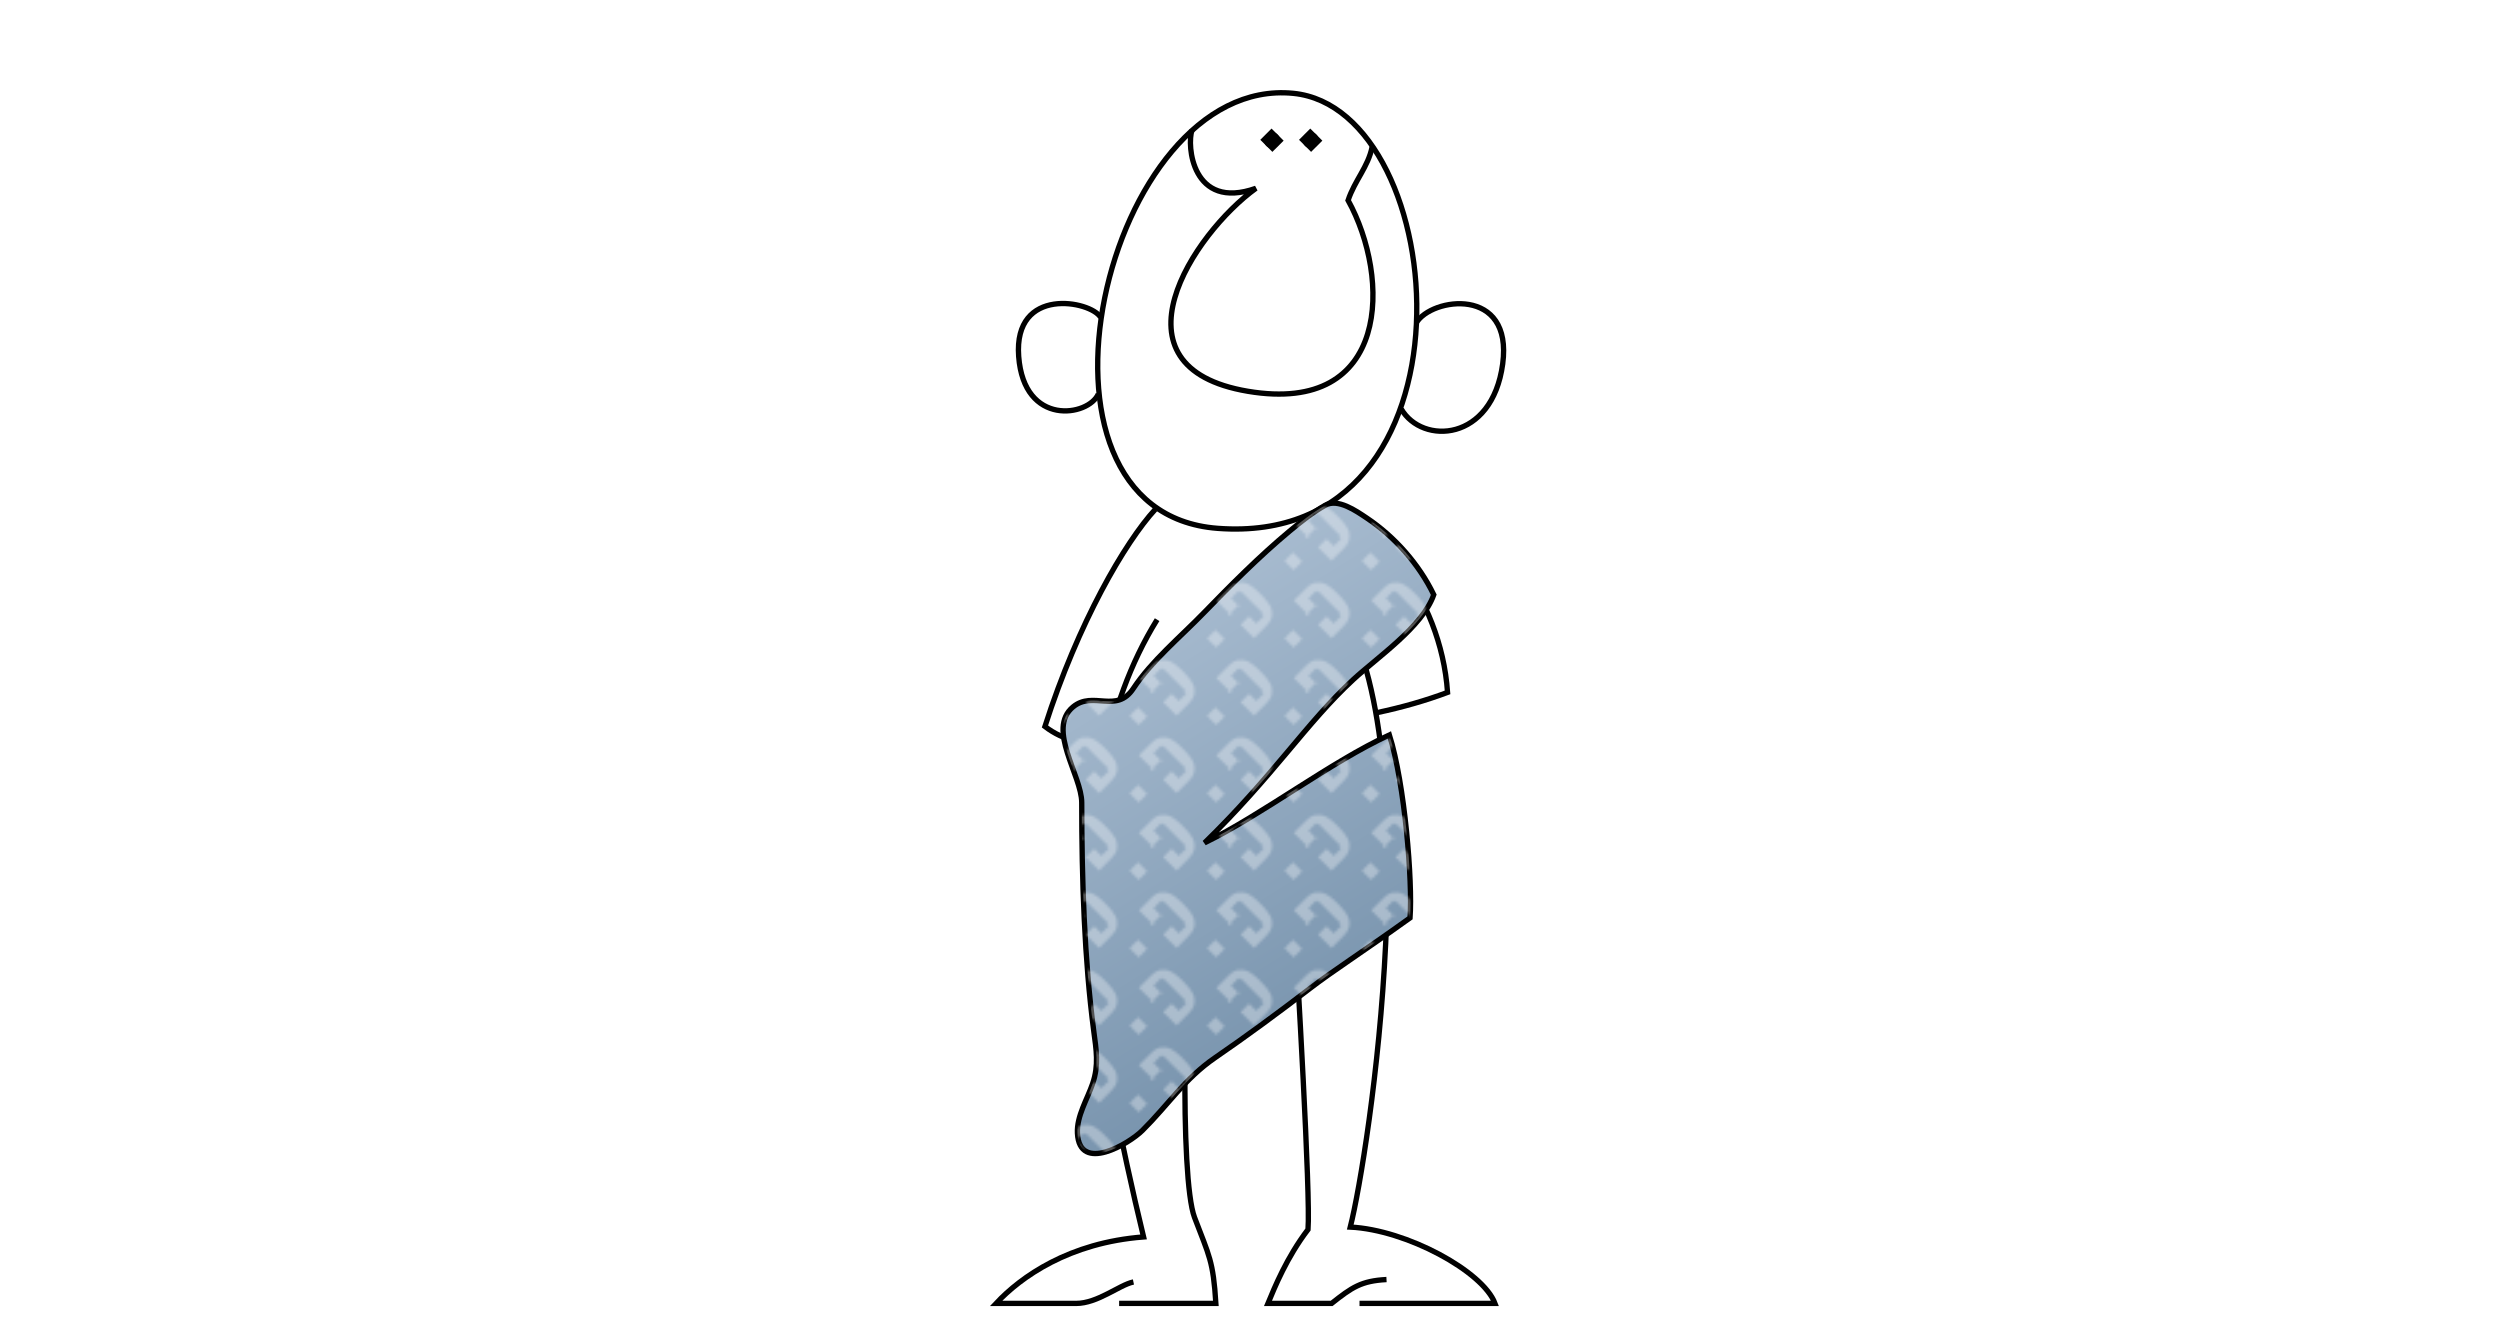 <?xml version="1.0" encoding="utf-8"?>
<!-- Generator: Adobe Illustrator 16.0.5, SVG Export Plug-In . SVG Version: 6.00 Build 0)  -->
<!DOCTYPE svg PUBLIC "-//W3C//DTD SVG 1.1//EN" "http://www.w3.org/Graphics/SVG/1.1/DTD/svg11.dtd">
<svg version="1.1" id="Ebene_1" xmlns="http://www.w3.org/2000/svg" xmlns:xlink="http://www.w3.org/1999/xlink" x="0px" y="0px"
	 width="468px" height="250px" viewBox="0 0 468 250" enable-background="new 0 0 468 250" xml:space="preserve">
<pattern  x="74.5" y="365.5" width="28.347" height="28.347" patternUnits="userSpaceOnUse" id="Design__x26__Training_15" viewBox="7.666 -41.23 28.347 28.347" overflow="visible">
	<g>
		<polygon fill="none" points="7.666,-41.23 36.013,-41.23 36.013,-12.884 7.666,-12.884 		"/>
		<g>
			<path fill="#FFFFFF" d="M43.798-19.795c-4.672-4.672-7.629-4.955-10.754-1.828l-4.697,4.691l5.027,5.023l3.168-3.162
				l-2.689-2.689l2.83-2.828l8.777,8.779l-2.83,2.826l-2.689-2.689l-3.166,3.164l5.027,5.025l4.369-4.369
				C50.335-12.014,48.677-14.916,43.798-19.795z"/>
			<polygon fill="#FFFFFF" points="28.03,-6.566 24.866,-3.4 28.267,0 31.437,-3.166 			"/>
		</g>
		<g>
			<path fill="#FFFFFF" d="M15.451-19.795c-4.672-4.672-7.629-4.955-10.754-1.828L0-16.932l5.027,5.023l3.168-3.162L5.506-17.76
				l2.83-2.828l8.777,8.779l-2.83,2.826l-2.689-2.689L8.428-8.508l5.027,5.025l4.369-4.369
				C21.988-12.014,20.33-14.916,15.451-19.795z"/>
		</g>
		<g>
			<path fill="#FFFFFF" d="M43.798-48.142c-4.672-4.672-7.629-4.955-10.754-1.828l-4.697,4.691l5.027,5.023l3.168-3.162
				l-2.689-2.689l2.83-2.828l8.777,8.779l-2.83,2.826l-2.689-2.689l-3.166,3.164l5.027,5.025l4.369-4.369
				C50.335-40.36,48.677-43.263,43.798-48.142z"/>
			<polygon fill="#FFFFFF" points="28.03,-34.913 24.866,-31.747 28.267,-28.347 31.437,-31.513 			"/>
		</g>
		<g>
			<path fill="#FFFFFF" d="M15.451-48.142c-4.672-4.672-7.629-4.955-10.754-1.828L0-45.278l5.027,5.023l3.168-3.162l-2.689-2.689
				l2.83-2.828l8.777,8.779l-2.83,2.826l-2.689-2.689l-3.166,3.164l5.027,5.025l4.369-4.369
				C21.988-40.36,20.33-43.263,15.451-48.142z"/>
		</g>
	</g>
</pattern>
<g id="Hosen_Rahmen">
	<g>
		<rect fill="none" width="468" height="250"/>
	</g>
</g>
<g id="Verlauf_vorne_zart">
	<rect fill="none" width="468" height="250"/>
</g>
<g id="Palette">
</g>
<path fill="#FFFFFF" d="M262.201,76.321l0.109,0.249c3.939,6.75,17.02,6.189,18.989-8.45c1.97-14.63-13.079-12.521-15.89-7.729
	l-0.286,0.473c0.625-12.242-2.348-24.801-8.044-33.254c-3.85-5.709-8.93-9.539-14.99-10.139c-6.9-0.681-13.18,1.93-18.52,6.579
	c-0.2,0.171-0.41,0.351-0.61,0.54c-8.794,8.033-14.886,21.636-16.816,35.044l-0.114-0.233c-1.829-3.09-16.319-5.91-15.329,7.32
	c0.979,13.219,13.079,11.25,14.909,7.029l0.14-0.231c0.887,9.105,4.271,17.025,10.741,21.521l-0.211,0.29
	c-5.67,6.17-14.42,21.17-20.67,40.67c3.5,2.68,6.951,3.65,10.951,2.98l0.75,0.18c-6.931,29.74,0.239,65,6.77,92.14
	c-13.91,1.06-22.95,7.2-27.609,12.2c7.42,0,9.479,0,14.979,0c4.05,0,8.05-3.2,10.729-3.76L210,243.5h17.609
	c-0.5-8-1.25-8.609-4-15.859s-2.17-49.181,0.58-59.931s17.17-11.489,17.92,1.261s3.25,54.659,2.75,60.909
	c-4,5.25-6.25,10.62-7.5,13.62c4.75,0,11.91,0,11.91,0c3.801-3,5.791-4.221,10.541-4.471L255,243.5h24.859
	c-2.25-6-16.459-13.67-26.959-14.17c3.06-12.03,12.24-71,3.14-104.04l0.42-0.12l1.3,8.24c4.75-1,9.221-2.29,13.221-3.79
	c-1.25-18.25-13.701-32.67-22.871-34.37l-0.25-0.43C254.783,90.754,259.457,84.084,262.201,76.321z"/>
<g>
	<path fill="none" stroke="#000000" d="M227.943,98.906c-40.035-3.018-21.049-84.887,14.146-81.436
		C272.064,20.408,278.322,102.701,227.943,98.906z"/>
	<path fill="none" stroke="#000000" d="M206.032,59.402c-1.829-3.096-16.321-5.909-15.336,7.316
		c0.985,13.225,13.085,11.255,14.913,7.034"/>
	<path fill="none" stroke="#000000" d="M265.122,60.453c2.813-4.783,18.151-6.961,16.182,7.672s-15.054,15.195-18.993,8.441"/>
	<path fill="none" stroke="#000000" d="M216.277,95.334C210.611,101.5,201.861,116.5,195.611,136c3.502,2.68,7.57,3.53,11.57,2.863"
		/>
	<path fill="none" stroke="#000000" d="M216.611,116c-20.25,32.75-10.867,80.888-2.534,115.555
		c-13.91,1.054-22.943,7.445-27.61,12.445c7.424,0,9.484,0,14.985,0c4.044,0,8.048-3.45,10.728-4.015"/>
	<path fill="none" stroke="#000000" d="M209.5,244h18.111c-0.5-8-1.25-8.86-4-16.11s-2.168-49.304,0.582-60.054
		s17.168-11.551,17.918,1.199s3.25,54.872,2.75,61.122c-4,5.25-6.25,10.843-7.5,13.843c4.747,0,11.913,0,11.913,0
		c3.794-3,5.531-4.221,10.281-4.471"/>
	<path fill="none" stroke="#000000" d="M247.637,95.078c9.172,1.699,22.096,16.289,23.346,34.539c-4,1.5-8.474,2.794-13.224,3.794"
		/>
	<path fill="none" stroke="#000000" d="M250.681,113.14c16.96,27.577,5.591,102.819,2.091,116.569
		c10.5,0.5,24.84,8.291,27.09,14.291H254.5"/>
	<path fill="none" stroke="#000000" d="M223.143,24.369c-1,2.75-0.031,15.131,11.969,10.881c-11.75,8.5-28.25,33.5-1.5,38
		s26.75-21.25,18.75-35.75c1.25-3.75,3.754-6.258,4.504-10.008"/>
</g>
<circle cx="238.111" cy="26.25" r="1.5"/>
<circle cx="245.361" cy="26.25" r="1.5"/>
<polygon points="238.031,24.066 235.927,26.174 238.188,28.434 240.296,26.33 "/>
<polygon points="245.281,24.066 243.177,26.174 245.438,28.434 247.546,26.33 "/>
<linearGradient id="SVGID_1_" gradientUnits="userSpaceOnUse" x1="295.154" y1="259.353" x2="141.819" y2="11.682">
	<stop  offset="0.1" style="stop-color:#5C7C99"/>
	<stop  offset="0.8" style="stop-color:#CCDAEA"/>
</linearGradient>
<path fill="url(#SVGID_1_)" stroke="#000000" d="M268.4,111.333c-2.746-5.688-7.288-10.841-12.531-14.351
	c-2.016-1.349-5.422-3.738-7.781-2.398c-2.389,1.355-4.569,3.082-6.674,4.837c-5.711,4.764-10.977,10.066-16.154,15.396
	c-4.272,4.398-9.732,8.951-13.09,14.055c-3.174,4.825-7.555,0.341-11.311,3.471c-4.969,4.141,1.641,12.823,1.641,17.908
	c0,14.25,0.5,29.5,2.25,42.75c0.468,3.541,0.969,6.361-0.203,9.828c-0.998,2.95-3.01,6.096-2.85,9.314
	c0.372,7.529,9.638,1.973,12.158-0.52c4.784-4.731,7.91-9.709,13.59-13.61c6.014-4.13,11.887-8.465,17.676-12.902
	c4.539-3.479,9.527-6.607,18.837-13.282c0.5-6.75-0.967-25.078-3.864-34.252c-11.066,5.094-23.803,14.937-34.604,20.2
	c12.822-12.472,19.07-22.444,27.815-30.54C257.726,123.145,266.32,117.313,268.4,111.333z"/>
<pattern  id="SVGID_2_" xlink:href="#Design__x26__Training_15" patternTransform="matrix(0.5 0 0 0.5 -4039.373 -4287.47)">
</pattern>
<path opacity="0.33" fill="url(#SVGID_2_)" d="M268.4,111.333c-2.746-5.688-7.288-10.841-12.531-14.351
	c-2.016-1.349-5.422-3.738-7.781-2.398c-2.389,1.355-4.569,3.082-6.674,4.837c-5.711,4.764-10.977,10.066-16.154,15.396
	c-4.272,4.398-9.732,8.951-13.09,14.055c-3.174,4.825-7.555,0.341-11.311,3.471c-4.969,4.141,1.641,12.823,1.641,17.908
	c0,14.25,0.5,29.5,2.25,42.75c0.468,3.541,0.969,6.361-0.203,9.828c-0.998,2.95-3.01,6.096-2.85,9.314
	c0.372,7.529,9.638,1.973,12.158-0.52c4.784-4.731,7.91-9.709,13.59-13.61c6.014-4.13,11.887-8.465,17.676-12.902
	c4.539-3.479,9.527-6.607,18.837-13.282c0.5-6.75-0.967-25.078-3.864-34.252c-11.066,5.094-23.803,14.937-34.604,20.2
	c12.822-12.472,19.07-22.444,27.815-30.54C257.726,123.145,266.32,117.313,268.4,111.333z"/>
</svg>
